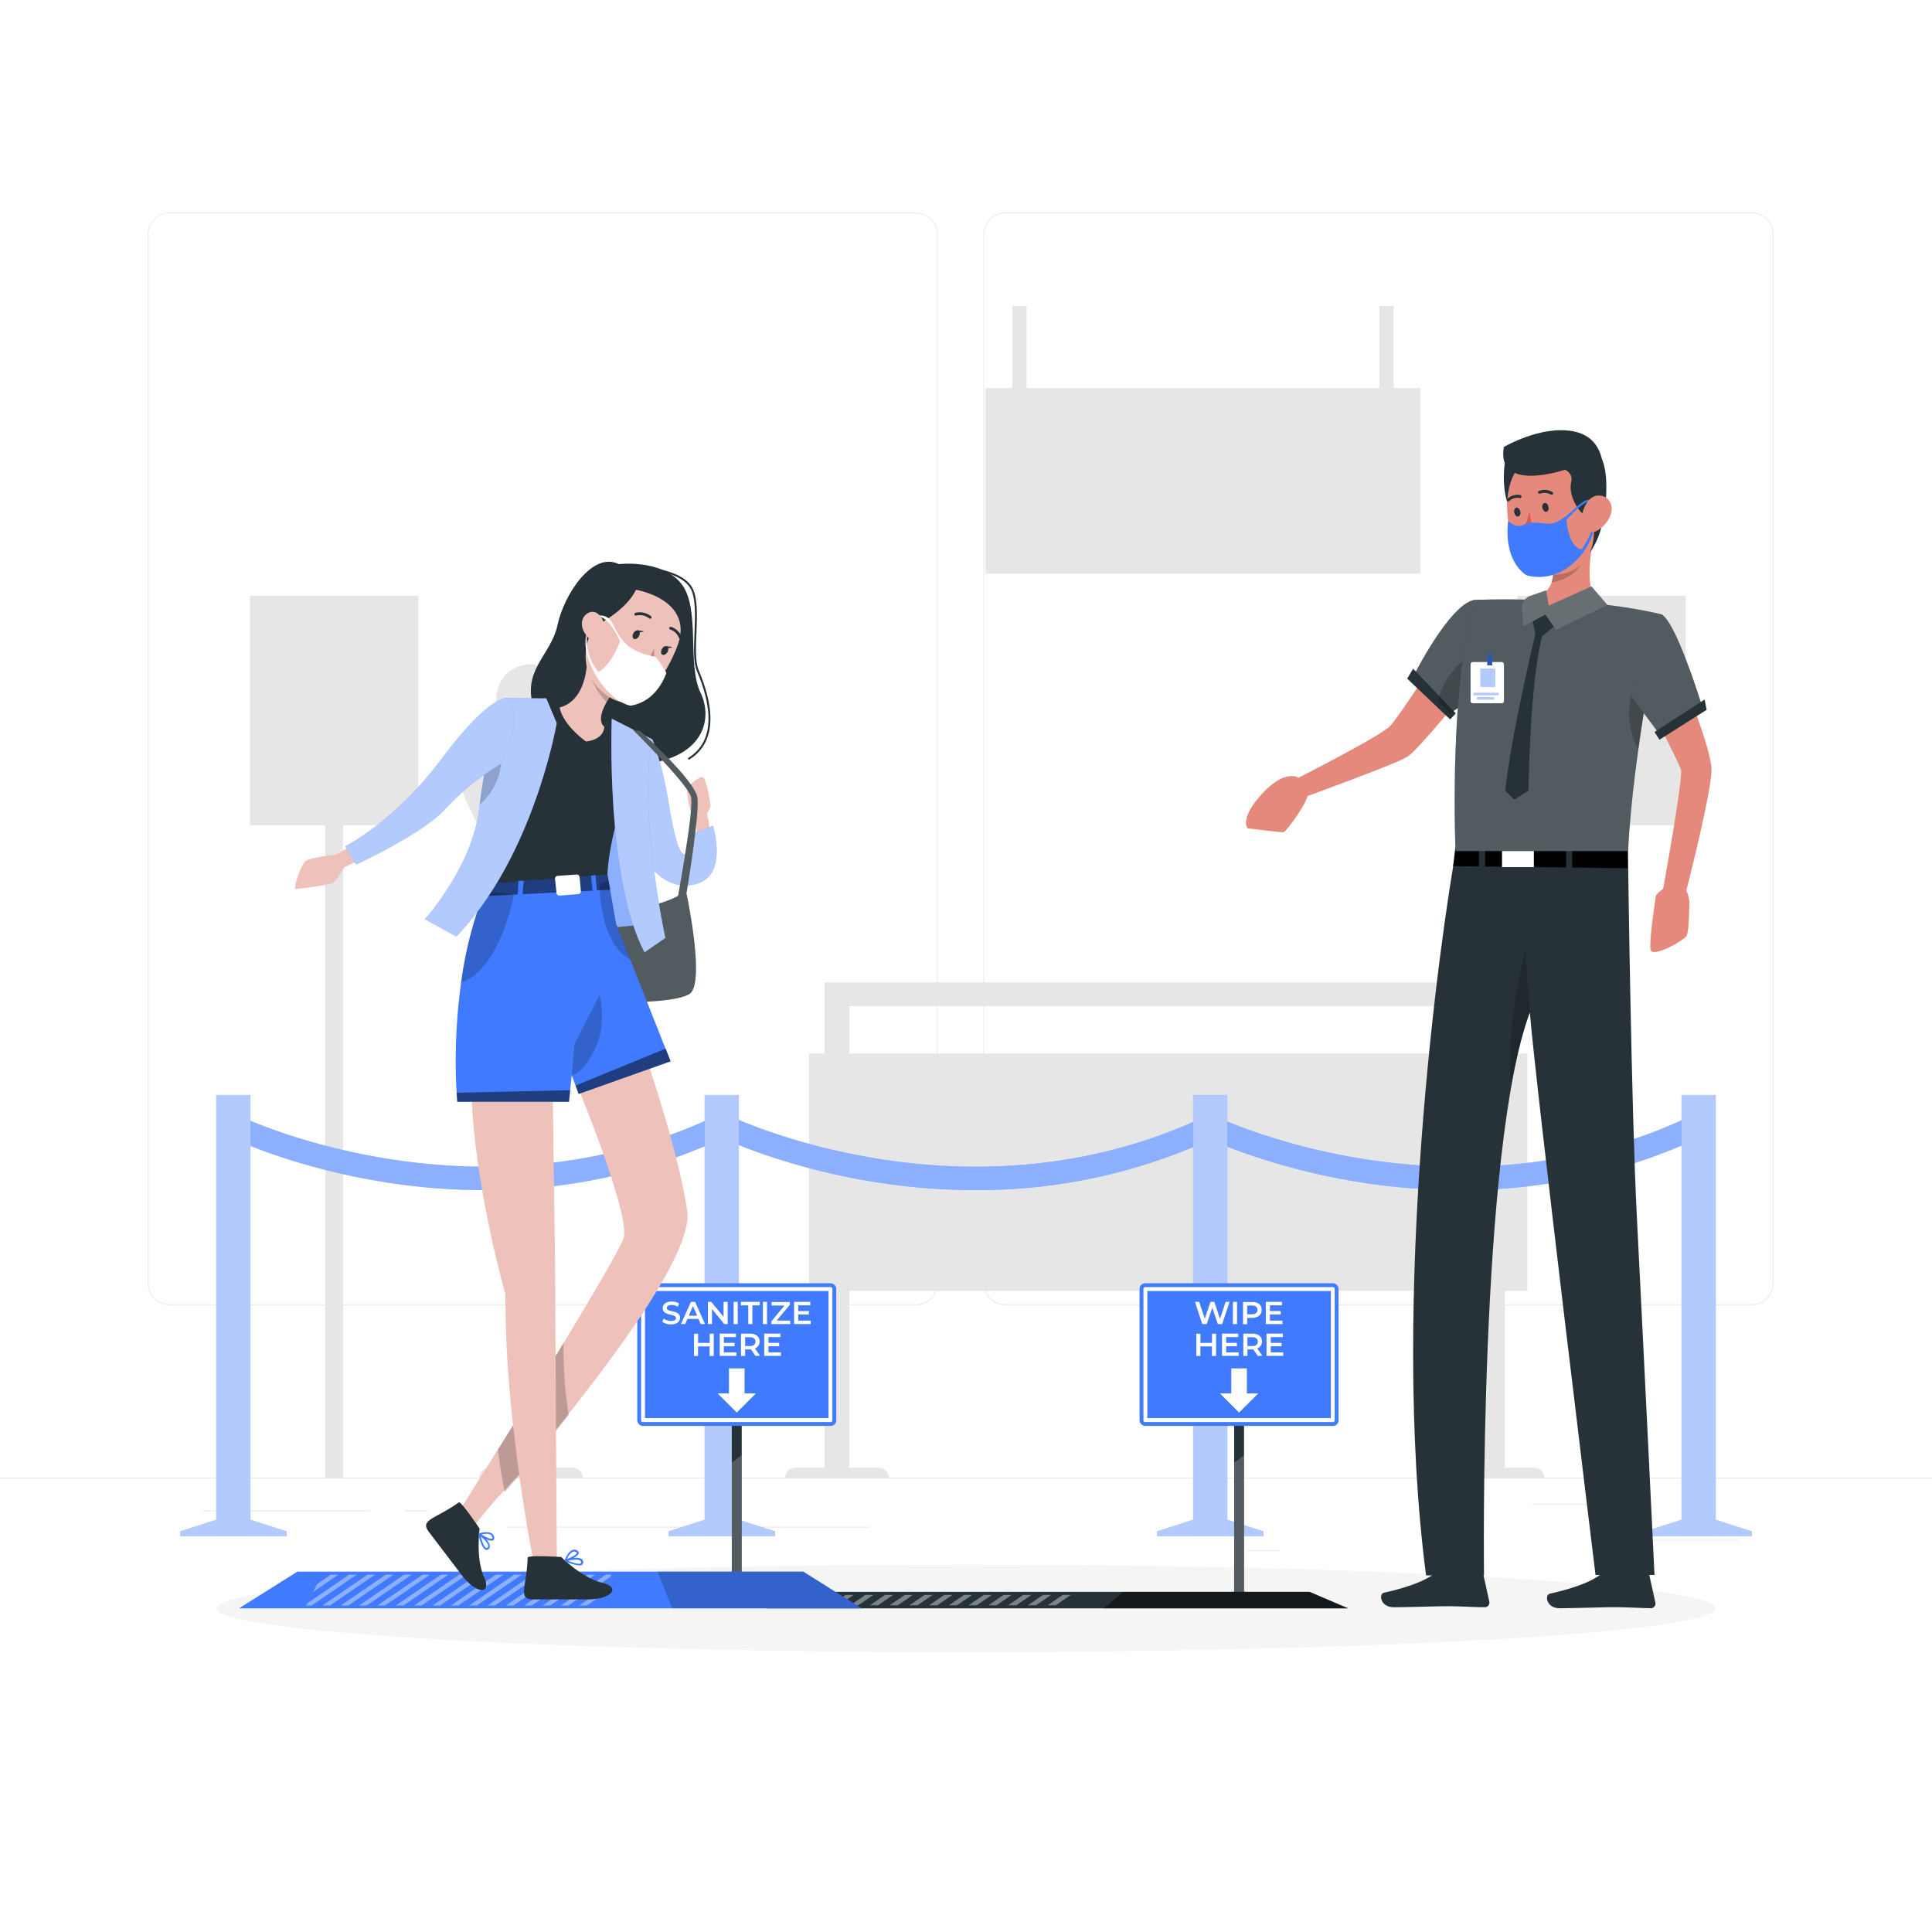 <svg class="animated" id="freepik_stories-sanitizing-mat" xmlns="http://www.w3.org/2000/svg" viewBox="0 0 500 500" version="1.1" xmlns:xlink="http://www.w3.org/1999/xlink" xmlns:svgjs="http://svgjs.com/svgjs"><style>svg#freepik_stories-sanitizing-mat:not(.animated) .animable {opacity: 0;}svg#freepik_stories-sanitizing-mat.animated #freepik--background-complete--inject-26 {animation: 1s 1 forwards cubic-bezier(.36,-0.01,.5,1.38) zoomIn,1.5s Infinite  linear floating;animation-delay: 0s,1s;}svg#freepik_stories-sanitizing-mat.animated #freepik--Shadow--inject-26 {animation: 1s 1 forwards cubic-bezier(.36,-0.01,.5,1.38) lightSpeedLeft;animation-delay: 0s;}svg#freepik_stories-sanitizing-mat.animated #freepik--Divider--inject-26 {animation: 1s 1 forwards cubic-bezier(.36,-0.01,.5,1.38) zoomIn;animation-delay: 0s;}svg#freepik_stories-sanitizing-mat.animated #freepik--character-2--inject-26 {animation: 1s 1 forwards cubic-bezier(.36,-0.01,.5,1.38) slideUp;animation-delay: 0s;}svg#freepik_stories-sanitizing-mat.animated #freepik--dry-mat--inject-26 {animation: 1s 1 forwards cubic-bezier(.36,-0.01,.5,1.38) zoomOut;animation-delay: 0s;}svg#freepik_stories-sanitizing-mat.animated #freepik--wet-mat--inject-26 {animation: 1s 1 forwards cubic-bezier(.36,-0.01,.5,1.38) slideRight;animation-delay: 0s;}svg#freepik_stories-sanitizing-mat.animated #freepik--character-1--inject-26 {animation: 1s 1 forwards cubic-bezier(.36,-0.01,.5,1.38) slideDown;animation-delay: 0s;}            @keyframes zoomIn {                0% {                    opacity: 0;                    transform: scale(0.5);                }                100% {                    opacity: 1;                    transform: scale(1);                }            }                    @keyframes floating {                0% {                    opacity: 1;                    transform: translateY(0px);                }                50% {                    transform: translateY(-10px);                }                100% {                    opacity: 1;                    transform: translateY(0px);                }            }                    @keyframes lightSpeedLeft {              from {                transform: translate3d(-50%, 0, 0) skewX(20deg);                opacity: 0;              }              60% {                transform: skewX(-10deg);                opacity: 1;              }              80% {                transform: skewX(2deg);              }              to {                opacity: 1;                transform: translate3d(0, 0, 0);              }            }                    @keyframes slideUp {                0% {                    opacity: 0;                    transform: translateY(30px);                }                100% {                    opacity: 1;                    transform: inherit;                }            }                    @keyframes zoomOut {                0% {                    opacity: 0;                    transform: scale(1.5);                }                100% {                    opacity: 1;                    transform: scale(1);                }            }                    @keyframes slideRight {                0% {                    opacity: 0;                    transform: translateX(30px);                }                100% {                    opacity: 1;                    transform: translateX(0);                }            }                    @keyframes slideDown {                0% {                    opacity: 0;                    transform: translateY(-30px);                }                100% {                    opacity: 1;                    transform: translateY(0);                }            }        </style><g id="freepik--background-complete--inject-26" class="animable" style="transform-origin: 250px 228.23px;"><rect y="382.4" width="500" height="0.25" style="fill: rgb(235, 235, 235); transform-origin: 250px 382.525px;" id="el0hpy2paredy" class="animable"></rect><rect x="416.78" y="398.49" width="33.12" height="0.25" style="fill: rgb(235, 235, 235); transform-origin: 433.34px 398.615px;" id="elkezsnacdf3" class="animable"></rect><rect x="322.53" y="401.21" width="8.69" height="0.25" style="fill: rgb(235, 235, 235); transform-origin: 326.875px 401.335px;" id="eljjny6ppeds" class="animable"></rect><rect x="396.59" y="389.21" width="19.19" height="0.25" style="fill: rgb(235, 235, 235); transform-origin: 406.185px 389.335px;" id="el1rb1yewrspz" class="animable"></rect><rect x="52.46" y="390.89" width="43.19" height="0.25" style="fill: rgb(235, 235, 235); transform-origin: 74.055px 391.015px;" id="el7y6jvaxnk0f" class="animable"></rect><rect x="104.56" y="390.89" width="6.33" height="0.25" style="fill: rgb(235, 235, 235); transform-origin: 107.725px 391.015px;" id="el111bs07stknk" class="animable"></rect><rect x="131.47" y="395.11" width="93.68" height="0.25" style="fill: rgb(235, 235, 235); transform-origin: 178.31px 395.235px;" id="elu332k530zzd" class="animable"></rect><path d="M237,337.8H43.91a5.71,5.71,0,0,1-5.7-5.71V60.66A5.71,5.71,0,0,1,43.91,55H237a5.71,5.71,0,0,1,5.71,5.71V332.09A5.71,5.71,0,0,1,237,337.8ZM43.91,55.2a5.46,5.46,0,0,0-5.45,5.46V332.09a5.46,5.46,0,0,0,5.45,5.46H237a5.47,5.47,0,0,0,5.46-5.46V60.66A5.47,5.47,0,0,0,237,55.2Z" style="fill: rgb(235, 235, 235); transform-origin: 140.46px 196.4px;" id="elrleq40yvjis" class="animable"></path><path d="M453.31,337.8H260.21a5.72,5.72,0,0,1-5.71-5.71V60.66A5.72,5.72,0,0,1,260.21,55h193.1A5.71,5.71,0,0,1,459,60.66V332.09A5.71,5.71,0,0,1,453.31,337.8ZM260.21,55.2a5.47,5.47,0,0,0-5.46,5.46V332.09a5.47,5.47,0,0,0,5.46,5.46h193.1a5.47,5.47,0,0,0,5.46-5.46V60.66a5.47,5.47,0,0,0-5.46-5.46Z" style="fill: rgb(235, 235, 235); transform-origin: 356.75px 196.4px;" id="el3dujptgpmqb" class="animable"></path><polygon points="108.25 154.19 64.68 154.19 64.68 213.56 84.15 213.56 84.15 382.52 88.78 382.52 88.78 213.56 108.25 213.56 108.25 154.19" style="fill: rgb(230, 230, 230); transform-origin: 86.465px 268.355px;" id="eljqdl8pf1d1m" class="animable"></polygon><path d="M150.11,215.51c3-5.78,5.86-11.78,5.24-13-1.28-2.57-2.56-3.81-9-4.56-4.18-.49-5-2.93-5-4.56a2.78,2.78,0,0,1,.92-2.14c5.86-5.34,6.19-17.58-3.73-19.16v-.17q-.49,0-1,0h-.31q-.47,0-1,0V172c-9.92,1.58-9.6,13.82-3.73,19.16a2.78,2.78,0,0,1,.92,2.14c-.06,1.63-.86,4.07-5,4.56-6.4.75-7.68,2-9,4.56-.63,1.27,2.2,7.27,5.24,13a26,26,0,0,1,.85,22.48,73.14,73.14,0,0,0-6.1,24.92,2.89,2.89,0,0,0,2.9,3H134.2V379.84h-7.52a2.68,2.68,0,0,0-2.68,2.68h26.85a2.68,2.68,0,0,0-2.68-2.68h-7.52V265.93h11.8a2.9,2.9,0,0,0,2.91-3A72.9,72.9,0,0,0,149.25,238,26.07,26.07,0,0,1,150.11,215.51Z" style="fill: rgb(230, 230, 230); transform-origin: 137.383px 277.22px;" id="elxnloq9ug2k" class="animable"></path><path d="M375.51,379.84a2.68,2.68,0,0,0-2.68,2.68h26.85a2.68,2.68,0,0,0-2.68-2.68h-7.52V334.06h5.8v-61.4h-5.8V254.24H213.4v18.42h-4v61.4h4v45.78h-7.53a2.68,2.68,0,0,0-2.67,2.68H230a2.67,2.67,0,0,0-2.67-2.68h-7.52V334.06H383v45.78ZM219.85,272.66V260.38H383v12.28Z" style="fill: rgb(230, 230, 230); transform-origin: 301.44px 318.38px;" id="el8doen20bmvp" class="animable"></path><polygon points="436.25 154.19 392.68 154.19 392.68 213.56 412.15 213.56 412.15 382.52 416.78 382.52 416.78 213.56 436.25 213.56 436.25 154.19" style="fill: rgb(230, 230, 230); transform-origin: 414.465px 268.355px;" id="elsrl3rj652ap" class="animable"></polygon><polygon points="360.69 100.44 360.69 79.21 357 79.21 357 100.44 265.69 100.44 265.69 79.21 262 79.21 262 100.44 255.06 100.44 255.06 148.47 367.63 148.47 367.63 100.44 360.69 100.44" style="fill: rgb(230, 230, 230); transform-origin: 311.345px 113.84px;" id="elukl0l9sy5js" class="animable"></polygon></g><g id="freepik--Shadow--inject-26" class="animable" style="transform-origin: 250px 416.24px;"><ellipse id="freepik--path--inject-26" cx="250" cy="416.24" rx="193.89" ry="11.32" style="fill: rgb(245, 245, 245); transform-origin: 250px 416.24px;" class="animable"></ellipse></g><g id="freepik--Divider--inject-26" class="animable" style="transform-origin: 250px 340.45px;"><path d="M125.28,308A164,164,0,0,1,99,305.85c-23.74-3.87-39.3-11.46-39.95-11.78l2.65-5.38c.61.3,61.67,29.66,123.78,0l2.59,5.41A144.86,144.86,0,0,1,125.28,308Z" style="fill: rgb(64, 123, 255); transform-origin: 123.56px 298.346px;" id="ela792p1oxeef" class="animable"></path><path d="M252.25,308A163.77,163.77,0,0,1,226,305.85c-23.75-3.87-39.31-11.46-40-11.78l2.65-5.38c.61.3,61.67,29.66,123.79,0l2.58,5.41A144.83,144.83,0,0,1,252.25,308Z" style="fill: rgb(64, 123, 255); transform-origin: 250.51px 298.346px;" id="elu3k4xbmtcif" class="animable"></path><path d="M377.66,308a163.87,163.87,0,0,1-26.25-2.13c-23.74-3.87-39.31-11.46-40-11.78l2.66-5.38c.61.3,61.67,29.66,123.78,0l2.59,5.41A144.9,144.9,0,0,1,377.66,308Z" style="fill: rgb(64, 123, 255); transform-origin: 375.925px 298.356px;" id="elep1z4k96en" class="animable"></path><g id="el2d3s4x1wxbe"><g style="opacity: 0.4; transform-origin: 123.56px 298.346px;" class="animable"><path d="M125.28,308A164,164,0,0,1,99,305.85c-23.74-3.87-39.3-11.46-39.95-11.78l2.65-5.38c.61.3,61.67,29.66,123.78,0l2.59,5.41A144.86,144.86,0,0,1,125.28,308Z" style="fill: rgb(255, 255, 255); transform-origin: 123.56px 298.346px;" id="elzjywo6dnr29" class="animable"></path></g></g><g id="elakikxwp9z3t"><g style="opacity: 0.4; transform-origin: 250.51px 298.346px;" class="animable"><path d="M252.25,308A163.77,163.77,0,0,1,226,305.85c-23.75-3.87-39.31-11.46-40-11.78l2.65-5.38c.61.3,61.67,29.66,123.79,0l2.58,5.41A144.83,144.83,0,0,1,252.25,308Z" style="fill: rgb(255, 255, 255); transform-origin: 250.51px 298.346px;" id="el70mxzpk5ie9" class="animable"></path></g></g><g id="elgd37p72w9fu"><g style="opacity: 0.4; transform-origin: 375.925px 298.356px;" class="animable"><path d="M377.66,308a163.87,163.87,0,0,1-26.25-2.13c-23.74-3.87-39.31-11.46-40-11.78l2.66-5.38c.61.3,61.67,29.66,123.78,0l2.59,5.41A144.9,144.9,0,0,1,377.66,308Z" style="fill: rgb(255, 255, 255); transform-origin: 375.925px 298.356px;" id="eldvfuocz9r0p" class="animable"></path></g></g><rect x="55.97" y="283.38" width="8.85" height="114.14" style="fill: rgb(64, 123, 255); transform-origin: 60.395px 340.45px;" id="eldkzcg8ojicd" class="animable"></rect><polygon points="74.15 396.33 64.82 393.33 55.97 393.33 46.64 396.33 46.64 397.52 74.15 397.52 74.15 396.33" style="fill: rgb(64, 123, 255); transform-origin: 60.395px 395.425px;" id="el6yhxeej43g7" class="animable"></polygon><rect x="182.37" y="283.38" width="8.85" height="114.14" style="fill: rgb(64, 123, 255); transform-origin: 186.795px 340.45px;" id="elzr9k645d69" class="animable"></rect><polygon points="200.56 396.33 191.22 393.33 182.38 393.33 173.04 396.33 173.04 397.52 200.56 397.52 200.56 396.33" style="fill: rgb(64, 123, 255); transform-origin: 186.8px 395.425px;" id="elyytwifg2tl" class="animable"></polygon><rect x="308.78" y="283.38" width="8.85" height="114.14" style="fill: rgb(64, 123, 255); transform-origin: 313.205px 340.45px;" id="el83d6jpuc7r" class="animable"></rect><polygon points="326.96 396.33 317.63 393.33 308.78 393.33 299.44 396.33 299.44 397.52 326.96 397.52 326.96 396.33" style="fill: rgb(64, 123, 255); transform-origin: 313.2px 395.425px;" id="el7h0yfmzo9a6" class="animable"></polygon><rect x="435.18" y="283.38" width="8.85" height="114.14" style="fill: rgb(64, 123, 255); transform-origin: 439.605px 340.45px;" id="el19heormxs6e" class="animable"></rect><polygon points="453.36 396.33 444.03 393.33 435.18 393.33 425.85 396.33 425.85 397.52 453.36 397.52 453.36 396.33" style="fill: rgb(64, 123, 255); transform-origin: 439.605px 395.425px;" id="el3mwq6jg2t0h" class="animable"></polygon><g id="elcgoib1qmz28"><g style="opacity: 0.6; transform-origin: 60.395px 340.45px;" class="animable"><rect x="55.97" y="283.38" width="8.85" height="114.14" style="fill: rgb(255, 255, 255); transform-origin: 60.395px 340.45px;" id="eleiek8rh5dt" class="animable"></rect><polygon points="74.15 396.33 64.82 393.33 55.97 393.33 46.64 396.33 46.64 397.52 74.15 397.52 74.15 396.33" style="fill: rgb(255, 255, 255); transform-origin: 60.395px 395.425px;" id="el5vqfbcaxcvk" class="animable"></polygon></g></g><g id="el056gmsy90nsh"><g style="opacity: 0.6; transform-origin: 186.8px 340.45px;" class="animable"><rect x="182.37" y="283.38" width="8.85" height="114.14" style="fill: rgb(255, 255, 255); transform-origin: 186.795px 340.45px;" id="eloqs7e08tkyb" class="animable"></rect><polygon points="200.56 396.33 191.22 393.33 182.38 393.33 173.04 396.33 173.04 397.52 200.56 397.52 200.56 396.33" style="fill: rgb(255, 255, 255); transform-origin: 186.8px 395.425px;" id="elgavmtvqmft9" class="animable"></polygon></g></g><g id="elubm392b6as"><g style="opacity: 0.6; transform-origin: 313.2px 340.45px;" class="animable"><rect x="308.78" y="283.38" width="8.85" height="114.14" style="fill: rgb(255, 255, 255); transform-origin: 313.205px 340.45px;" id="elkxlmspyup9" class="animable"></rect><polygon points="326.96 396.33 317.63 393.33 308.78 393.33 299.44 396.33 299.44 397.52 326.96 397.52 326.96 396.33" style="fill: rgb(255, 255, 255); transform-origin: 313.2px 395.425px;" id="elvuzpbeqbu4m" class="animable"></polygon></g></g><g id="el516npk6qgdi"><g style="opacity: 0.6; transform-origin: 439.605px 340.45px;" class="animable"><rect x="435.18" y="283.38" width="8.85" height="114.14" style="fill: rgb(255, 255, 255); transform-origin: 439.605px 340.45px;" id="elma5x7yf7sh" class="animable"></rect><polygon points="453.36 396.33 444.03 393.33 435.18 393.33 425.85 396.33 425.85 397.52 453.36 397.52 453.36 396.33" style="fill: rgb(255, 255, 255); transform-origin: 439.605px 395.425px;" id="eltdmina0x18" class="animable"></polygon></g></g></g><g id="freepik--character-2--inject-26" class="animable" style="transform-origin: 382.698px 263.771px;"><g id="freepik--group--inject-26" class="animable" style="transform-origin: 382.698px 263.771px;"><path d="M433.93,171.84s9,21.46,9,27.38-6.52,31.3-6.52,31.3a7.09,7.09,0,0,1,.79,2.9c0,1.45-.09,8.05-.79,8.88-1.24,1.48-8.74,5.58-9.22,3.51s1.18-12.54,1.29-13.66c.08-.88,1.93-2.09,1.93-2.09s5.22-28.71,4.62-30.84-9.84-19.73-9.84-19.73Z" style="fill: rgb(228, 137, 123); transform-origin: 434.06px 209.111px;" id="elyshucqezxf9" class="animable"></path><path d="M371.4,170.94s-9.2,14.31-11.6,16.91-23.74,13.42-23.74,13.42-3.43-2.39-9.44,4.16-3.73,8.94-3.73,8.94,8.51,1.09,9.27,1,5.95-7.46,6.22-9.36c0,0,22.71-8.23,25.79-10.13S379.94,178,379.94,178Z" style="fill: rgb(228, 137, 123); transform-origin: 351.203px 193.158px;" id="ellpyuz1z0e8n" class="animable"></path><path d="M381.57,155.25c-6.46,1.1-15.85,19.89-15.85,19.89l9.57,9.5,8.25-5.78Z" style="fill: rgb(38, 50, 56); transform-origin: 374.63px 169.945px;" id="eld6ycox4l8za" class="animable"></path><g id="elk5sorwbmhta"><path d="M383.54,178.86l-1.43,1-6.82,4.77-3.11-3.09-6.46-6.41s9.39-18.79,15.85-19.89Z" style="fill: rgb(255, 255, 255); opacity: 0.2; isolation: isolate; transform-origin: 374.63px 169.935px;" class="animable"></path></g><polygon points="364.18 175.63 365.72 173.06 376.76 184.64 375.29 186.18 364.18 175.63" style="fill: rgb(38, 50, 56); transform-origin: 370.47px 179.62px;" id="elou6s4xvbbw" class="animable"></polygon><g id="el46re7503gx3"><path d="M382.11,179.87l-6.82,4.77-3.11-3.09c1.44-7.65,8.2-11.92,8.2-11.92Z" style="opacity: 0.2; isolation: isolate; transform-origin: 377.145px 177.135px;" class="animable"></path></g><path d="M415.92,406.74h10.14a.74.74,0,0,1,.71.57l1.64,7.43a1.23,1.23,0,0,1-1,1.46,1.24,1.24,0,0,1-.27,0c-3.28-.05-5.66-.26-9.78-.26-2.54,0-10.19.27-13.69.27s-4-3.46-2.53-3.78c6.43-1.4,11.27-3.34,13.33-5.19A2,2,0,0,1,415.92,406.74Z" style="fill: rgb(38, 50, 56); transform-origin: 414.4px 411.473px;" id="elv6uple5iim" class="animable"></path><path d="M372.94,406.48h10.13a.74.74,0,0,1,.72.57l1.64,7.43a1.23,1.23,0,0,1-.95,1.46.82.82,0,0,1-.27,0c-3.28,0-5.67-.25-9.78-.25-2.54,0-10.19.26-13.7.26s-4-3.46-2.52-3.77c6.43-1.4,11.27-3.35,13.33-5.19A2,2,0,0,1,372.94,406.48Z" style="fill: rgb(38, 50, 56); transform-origin: 371.441px 411.215px;" id="elv3yaw118iy" class="animable"></path><path d="M421.3,218.86H377c-4.22,23-17.39,116.35-7.94,188.85h15S382.68,297.61,395.92,262c1.52,19,17,145.6,17,145.6h15.26s-2.28-47.61-4.56-92.58C422.18,286.74,421.36,224.68,421.3,218.86Z" style="fill: rgb(38, 50, 56); transform-origin: 396.95px 313.285px;" id="el0lay57cegarm" class="animable"></path><g id="elxn4hksndqm"><path d="M395.92,262A118,118,0,0,0,391,281.19c-1.24-16.94,3.71-34.91,3.71-34.91Z" style="opacity: 0.2; isolation: isolate; transform-origin: 393.36px 263.735px;" class="animable"></path></g><polygon points="376.64 219.4 421.22 219.4 421.22 224.7 376.07 224.15 376.64 219.4" id="elyjjsct4bm6" class="animable" style="transform-origin: 398.645px 222.05px;"></polygon><rect x="405.3" y="217.01" width="1.59" height="9.42" style="fill: rgb(38, 50, 56); transform-origin: 406.095px 221.72px;" id="elvx8f3hyxjmk" class="animable"></rect><rect x="382.75" y="217.01" width="1.59" height="9.42" style="fill: rgb(38, 50, 56); transform-origin: 383.545px 221.72px;" id="el5pbpdhx98vf" class="animable"></rect><rect x="388.72" y="218.47" width="8.24" height="5.94" style="fill: rgb(255, 255, 255); transform-origin: 392.84px 221.44px;" id="el53k7pcwsv6m" class="animable"></rect><path d="M421.35,220.25C422.53,194.89,430,159,430,159c-20.7-5-48.48-3.74-48.48-3.74-5.42,19.37-5.32,50.62-4.85,65Z" style="fill: rgb(38, 50, 56); transform-origin: 403.233px 187.689px;" id="elulqh7df4bvp" class="animable"></path><g id="elzwrr2yd79z"><path d="M421.35,220.25c.38-8.18,1.42-17.45,2.64-26.26.7-5,1.46-9.89,2.19-14.32C428.17,167.75,430,159,430,159c-20.69-5-48.47-3.74-48.47-3.74-5.42,19.37-5.32,50.62-4.85,65Z" style="fill: rgb(255, 255, 255); opacity: 0.2; isolation: isolate; transform-origin: 403.238px 187.689px;" class="animable"></path></g><g id="elm876ma2eq3"><path d="M426.18,179.67c-.73,4.43-1.49,9.3-2.19,14.32a20.28,20.28,0,0,1-.86-17.19Z" style="opacity: 0.2; isolation: isolate; transform-origin: 423.9px 185.395px;" class="animable"></path></g><path d="M396.23,158.62l1.11,5.49s-6.39,26.67-7.77,40.5l2.33,2.33,3.67-2.33s.33-28.17,3.56-40l5.8-4.75-4.56-1.47Z" style="fill: rgb(38, 50, 56); transform-origin: 397.25px 182.665px;" id="el72mzodvmncl" class="animable"></path><path d="M413.58,156.19c-3.83,3.48-13.21,2.2-13.21,2.2s-5.86-1.61-4.63-3.44c3.45-.57,5.12-2.18,5.81-4.24a10,10,0,0,0,.35-3.94,20.71,20.71,0,0,0-.29-2.2l11.6-8.59C411.69,141.65,409.83,152.08,413.58,156.19Z" style="fill: rgb(228, 137, 123); transform-origin: 404.575px 147.3px;" id="el80agx33fhi7" class="animable"></path><g id="elbavjm364l4o"><path d="M410.53,141.44c-.46,7-6.18,8.88-9,9.27a10,10,0,0,0,.35-3.94Z" style="opacity: 0.2; isolation: isolate; transform-origin: 406.03px 146.075px;" class="animable"></path></g><path d="M411.87,151.78l-11.09,5-.65-4-4.07,1.43a3.36,3.36,0,0,0-2.23,3.51l.46,4.4,5.63-3.08,2.8,4L416,156.58Z" style="fill: rgb(38, 50, 56); transform-origin: 404.906px 157.41px;" id="el260lx540bua" class="animable"></path><g id="el76evex0pied"><path d="M411.87,151.78l-11.09,5-.65-4-4.07,1.43a3.36,3.36,0,0,0-2.23,3.51l.46,4.4,5.63-3.08,2.8,4L416,156.58Z" style="fill: rgb(255, 255, 255); opacity: 0.3; isolation: isolate; transform-origin: 404.906px 157.41px;" class="animable"></path></g><path d="M389.43,119.87s-1.73,11.17,4.18,15.49,6-16.49,6-16.49Z" style="fill: rgb(38, 50, 56); transform-origin: 394.402px 127.41px;" id="ely2umvtp9n9" class="animable"></path><path d="M410.8,144.29a10.11,10.11,0,0,1-11.65,3.89,11.23,11.23,0,0,1-6.43-5.27,11.89,11.89,0,0,1-.54-1.07c-2.89-6.84-3.79-18.78,3.45-23.24a11,11,0,0,1,16.76,8.33C413.26,134.92,414.14,139.58,410.8,144.29Z" style="fill: rgb(228, 137, 123); transform-origin: 401.615px 132.835px;" id="elr9hdglz4u4" class="animable"></path><path d="M400.74,131.17c.16.63-.14,1.22-.57,1.29s-.85-.4-1-1,.15-1.23.57-1.3S400.63,130.51,400.74,131.17Z" style="fill: rgb(38, 50, 56); transform-origin: 399.957px 131.31px;" id="elcjacxyqyxsk" class="animable"></path><path d="M393.45,132.39c.15.63-.15,1.22-.57,1.29s-.85-.4-1-1,.15-1.23.57-1.29S393.35,131.78,393.45,132.39Z" style="fill: rgb(38, 50, 56); transform-origin: 392.665px 132.536px;" id="elakts8c4ahb" class="animable"></path><path d="M395.82,132.32a23.45,23.45,0,0,1-2.15,6,3.79,3.79,0,0,0,3.19.06Z" style="fill: rgb(222, 87, 83); transform-origin: 395.265px 135.511px;" id="el4dudxoe4h9k" class="animable"></path><path d="M390.23,129.73a.4.4,0,0,0,.39-.08,3.09,3.09,0,0,1,2.66-.77.39.39,0,0,0,.48-.27.4.4,0,0,0-.27-.47h0a3.81,3.81,0,0,0-3.37.94.37.37,0,0,0-.05.53h0A.91.91,0,0,0,390.23,129.73Z" style="fill: rgb(38, 50, 56); transform-origin: 391.875px 128.905px;" id="elqbiqlrit9k" class="animable"></path><path d="M401.7,128a.45.45,0,0,0,.19-.11.38.38,0,0,0-.12-.53h0a3.82,3.82,0,0,0-3.49-.3.38.38,0,0,0-.18.51h0a.4.4,0,0,0,.52.18h0a3.07,3.07,0,0,1,2.76.28A.47.47,0,0,0,401.7,128Z" style="fill: rgb(38, 50, 56); transform-origin: 400.006px 127.409px;" id="elihradz7cbf" class="animable"></path><path d="M397.7,140.37a21.12,21.12,0,0,1,1.49,2.66l.51-.14c2.34-.69,3.2-1.78,3.44-2.78a3.21,3.21,0,0,0,0-1.49,3.08,3.08,0,0,0-.31-.79,11.44,11.44,0,0,1-4.31,2.29C398,140.29,397.7,140.37,397.7,140.37Z" style="fill: rgb(38, 50, 56); transform-origin: 400.464px 140.43px;" id="elekmzjx333yo" class="animable"></path><path d="M398.49,140.12l.46.78c2.2-.65,3.66-1.41,4.16-2.28a3.08,3.08,0,0,0-.31-.79A11.44,11.44,0,0,1,398.49,140.12Z" style="fill: rgb(255, 255, 255); transform-origin: 400.8px 139.365px;" id="el364jeskc488" class="animable"></path><path d="M399.7,142.89c2.34-.69,3.2-1.78,3.44-2.78a7.55,7.55,0,0,0-2.44,1.28A2.93,2.93,0,0,0,399.7,142.89Z" style="fill: rgb(222, 87, 83); transform-origin: 401.42px 141.5px;" id="el3sgrcyd4n87" class="animable"></path><path d="M404.91,121.59s-17.77,6.07-15.72-5.91c0,0,9.59-5.65,17.95-4.07s7.71,10.24,7.71,10.24Z" style="fill: rgb(38, 50, 56); transform-origin: 401.944px 117.229px;" id="elkoxs0sfrj7m" class="animable"></path><path d="M404.93,118l0,3.56a2.64,2.64,0,0,1,1.71,3.15c-.78,3.09,1.44,7.48,3.93,9,0,0-.08-1.28,1-1.11s1.61,6.88-.12,10.31c0,0,2.84-3.25,3.81-10.47.9-6.68.46-12.1-1.17-14.44Z" style="fill: rgb(38, 50, 56); transform-origin: 410.325px 130.455px;" id="elbq9x0tq5w4q" class="animable"></path><path d="M390.3,134.79s1.91,2.09,4.09,1,5.6-.07,7-.27c4.85-.68,9-9.11,11.36-5.1,0,0-.39-3.5-7.36,4.15,0,0,.42,6.86,3.88,7.63a20.45,20.45,0,0,0,3.88-10.87,18.3,18.3,0,0,1-3.88,12.21c-6.54,8.06-14.19,5.33-14.19,5.33S389.09,145.73,390.3,134.79Z" style="fill: rgb(64, 123, 255); transform-origin: 401.656px 139.329px;" id="elpp7uiczo6f" class="animable"></path><path d="M416.94,132.85a7.62,7.62,0,0,1-3.68,4.53c-2.36,1.27-4.12-.71-3.95-3.25.17-2.25,1.58-5.69,4.19-5.88S417.62,130.46,416.94,132.85Z" style="fill: rgb(228, 137, 123); transform-origin: 413.201px 133.007px;" id="el3nht08gdq37" class="animable"></path><path d="M430,159c3.85,2,10.57,24,10.57,24L429.47,190l-7.22-9.66s.51-9.68,2.88-14.52A21.59,21.59,0,0,1,430,159Z" style="fill: rgb(38, 50, 56); transform-origin: 431.41px 174.5px;" id="eldfc0afyazq7" class="animable"></path><g id="el45bo55olc1f"><path d="M430,159c3.85,2,10.57,24,10.57,24L429.47,190l-7.22-9.66s.51-9.68,2.88-14.52A21.59,21.59,0,0,1,430,159Z" style="fill: rgb(255, 255, 255); opacity: 0.2; isolation: isolate; transform-origin: 431.41px 174.5px;" class="animable"></path></g><polygon points="428.18 189.44 441.15 181.04 441.68 183.7 429.47 191.43 428.18 189.44" style="fill: rgb(38, 50, 56); transform-origin: 434.93px 186.235px;" id="elfp378ptkw09" class="animable"></polygon><g id="elfpr7ejimiaf"><rect x="380.58" y="171.34" width="8.64" height="10.66" rx="0.53" style="fill: rgb(255, 255, 255); transform-origin: 384.9px 176.67px; transform: rotate(-173.82deg);" class="animable"></rect></g><g id="el0zlvgcviekcc"><rect x="383.1" y="173.03" width="3.88" height="4.76" style="fill: rgb(64, 123, 255); opacity: 0.4; transform-origin: 385.04px 175.41px; transform: rotate(-173.82deg);" class="animable"></rect></g><g id="el6gs74bhrlm6"><rect x="381.32" y="179.28" width="6.52" height="0.67" style="fill: rgb(64, 123, 255); opacity: 0.4; transform-origin: 384.58px 179.615px; transform: rotate(-173.82deg);" class="animable"></rect></g><g id="elknhm4fsx9u"><rect x="382.23" y="180.41" width="4.46" height="0.67" style="fill: rgb(64, 123, 255); opacity: 0.4; transform-origin: 384.46px 180.745px; transform: rotate(-173.82deg);" class="animable"></rect></g><g id="el1j3w3f80ip7"><rect x="384.91" y="169.31" width="1.26" height="2.89" style="fill: rgb(64, 123, 255); transform-origin: 385.54px 170.755px; transform: rotate(-173.82deg);" class="animable"></rect></g><g id="elpefs3fkxyzf"><rect x="384.91" y="169.31" width="1.26" height="2.89" style="opacity: 0.3; isolation: isolate; transform-origin: 385.54px 170.755px; transform: rotate(-173.82deg);" class="animable"></rect></g></g></g><g id="freepik--dry-mat--inject-26" class="animable" style="transform-origin: 273.63px 374.175px;"><polygon points="322.4 411.95 321.96 411.95 321.96 365.57 319.39 365.57 319.39 411.95 318.95 411.95 313.95 414.42 327.4 414.42 322.4 411.95" style="fill: rgb(38, 50, 56); transform-origin: 320.675px 389.995px;" id="elgpd5sfljdh" class="animable"></polygon><g id="elsc3vxhe8k87"><polygon points="322.4 411.95 321.96 411.95 321.96 376.57 319.39 378.57 319.39 411.95 318.95 411.95 313.95 414.42 327.4 414.42 322.4 411.95" style="fill: rgb(255, 255, 255); opacity: 0.2; isolation: isolate; transform-origin: 320.675px 395.495px;" class="animable"></polygon></g><rect x="294.92" y="332.11" width="51.5" height="36.92" rx="1.42" style="fill: rgb(64, 123, 255); transform-origin: 320.67px 350.57px;" id="elm1ynzhvdoug" class="animable"></rect><path d="M344.42,334.11V367h-47.5V334.11h47.5m.58-1H296.35a.42.42,0,0,0-.43.42v34.08a.42.42,0,0,0,.43.42H345a.42.42,0,0,0,.42-.42V333.53a.42.42,0,0,0-.42-.42Z" style="fill: rgb(255, 255, 255); transform-origin: 320.67px 350.57px;" id="elfc31fw81a18" class="animable"></path><path d="M318.21,336.92l-1.91,5.75h-1.13l-1.43-4.26-1.44,4.26h-1.15l-1.9-5.75h1.11l1.43,4.37,1.48-4.37h1l1.46,4.4,1.47-4.4Z" style="fill: rgb(255, 255, 255); transform-origin: 313.73px 339.795px;" id="elz3gk1i1lsxl" class="animable"></path><path d="M319.08,336.92h1.07v5.75h-1.07Z" style="fill: rgb(255, 255, 255); transform-origin: 319.615px 339.795px;" id="eluu4orrjf448" class="animable"></path><path d="M326.52,339c0,1.27-.94,2.05-2.45,2.05h-1.3v1.66H321.7v-5.75h2.37C325.58,336.92,326.52,337.69,326.52,339Zm-1.08,0c0-.72-.48-1.14-1.42-1.14h-1.25v2.29H324C325,340.11,325.44,339.69,325.44,339Z" style="fill: rgb(255, 255, 255); transform-origin: 324.11px 339.834px;" id="el7hy6esr67n" class="animable"></path><path d="M331.9,341.78v.89h-4.31v-5.75h4.2v.89h-3.13v1.5h2.78v.88h-2.78v1.59Z" style="fill: rgb(255, 255, 255); transform-origin: 329.745px 339.795px;" id="elyrszthvbtsf" class="animable"></path><path d="M314.72,345.16v5.76h-1.07v-2.47h-3v2.47H309.6v-5.76h1.07v2.38h3v-2.38Z" style="fill: rgb(255, 255, 255); transform-origin: 312.16px 348.04px;" id="elveng4lwm5ao" class="animable"></path><path d="M320.58,350v.9h-4.32v-5.76h4.2v.9h-3.13v1.49h2.78v.88h-2.78V350Z" style="fill: rgb(255, 255, 255); transform-origin: 318.42px 348.02px;" id="el42yy9ttp2yh" class="animable"></path><path d="M325.54,350.92l-1.18-1.69h-1.52v1.68h-1.07v-5.76h2.37c1.51,0,2.45.77,2.45,2a1.84,1.84,0,0,1-1.23,1.82l1.33,1.89Zm-1.45-4.85h-1.25v2.29h1.25c.94,0,1.42-.43,1.42-1.15S325,346.07,324.09,346.07Z" style="fill: rgb(255, 255, 255); transform-origin: 324.23px 348.035px;" id="elx8i3zy1mish" class="animable"></path><path d="M332.1,350v.9h-4.32v-5.76H332v.9h-3.13v1.49h2.78v.88h-2.78V350Z" style="fill: rgb(255, 255, 255); transform-origin: 329.94px 348.02px;" id="eltj8bkza8j6" class="animable"></path><polygon points="322.69 360.61 322.69 354.13 318.65 354.13 318.65 360.61 315.71 360.61 320.67 365.57 325.64 360.61 322.69 360.61" style="fill: rgb(255, 255, 255); transform-origin: 320.675px 359.85px;" id="elmylqsk3ih4m" class="animable"></polygon><polygon points="348.89 416.24 198.37 416.24 208.37 411.97 338.89 411.97 348.89 416.24" style="fill: rgb(38, 50, 56); transform-origin: 273.63px 414.105px;" id="elbfc739fuo85" class="animable"></polygon><g id="el48nobtr31ci"><polygon points="338.89 411.97 290.63 411.97 285.63 416.24 348.89 416.24 338.89 411.97" style="opacity: 0.5; isolation: isolate; transform-origin: 317.26px 414.105px;" class="animable"></polygon></g><g id="elxlg5t8ddqdg"><g style="opacity: 0.4; transform-origin: 246.025px 414.105px;" class="animable"><polygon points="218.84 412.76 214.91 415.45 217.01 415.45 220.93 412.76 218.84 412.76" style="fill: rgb(255, 255, 255); transform-origin: 217.92px 414.105px;" id="eld1wpta9nob4" class="animable"></polygon><polygon points="223.95 412.76 220.02 415.45 222.12 415.45 226.04 412.76 223.95 412.76" style="fill: rgb(255, 255, 255); transform-origin: 223.03px 414.105px;" id="el93u575vapbw" class="animable"></polygon><polygon points="229.06 412.76 225.13 415.45 227.23 415.45 231.15 412.76 229.06 412.76" style="fill: rgb(255, 255, 255); transform-origin: 228.14px 414.105px;" id="elztl8ennqbb" class="animable"></polygon><polygon points="234.17 412.76 230.24 415.45 232.34 415.45 236.26 412.76 234.17 412.76" style="fill: rgb(255, 255, 255); transform-origin: 233.25px 414.105px;" id="el00fgz65h1jjxk" class="animable"></polygon><polygon points="239.28 412.76 235.35 415.45 237.45 415.45 241.37 412.76 239.28 412.76" style="fill: rgb(255, 255, 255); transform-origin: 238.36px 414.105px;" id="elxyibl6kkwnb" class="animable"></polygon><polygon points="244.39 412.76 240.46 415.45 242.56 415.45 246.48 412.76 244.39 412.76" style="fill: rgb(255, 255, 255); transform-origin: 243.47px 414.105px;" id="eloy4e269l6sl" class="animable"></polygon><polygon points="249.5 412.76 245.57 415.45 247.67 415.45 251.59 412.76 249.5 412.76" style="fill: rgb(255, 255, 255); transform-origin: 248.58px 414.105px;" id="eld340uytkzcc" class="animable"></polygon><polygon points="254.61 412.76 250.68 415.45 252.78 415.45 256.7 412.76 254.61 412.76" style="fill: rgb(255, 255, 255); transform-origin: 253.69px 414.105px;" id="elodpwu6zw7t" class="animable"></polygon><polygon points="259.72 412.76 255.79 415.45 257.89 415.45 261.81 412.76 259.72 412.76" style="fill: rgb(255, 255, 255); transform-origin: 258.8px 414.105px;" id="elcto8z3yrq0d" class="animable"></polygon><polygon points="264.83 412.76 260.9 415.45 263 415.45 266.92 412.76 264.83 412.76" style="fill: rgb(255, 255, 255); transform-origin: 263.91px 414.105px;" id="ely8zxpo7ebvo" class="animable"></polygon><polygon points="269.94 412.76 266.01 415.45 268.11 415.45 272.03 412.76 269.94 412.76" style="fill: rgb(255, 255, 255); transform-origin: 269.02px 414.105px;" id="elcec007v7kwq" class="animable"></polygon><polygon points="275.05 412.76 271.12 415.45 273.21 415.45 277.14 412.76 275.05 412.76" style="fill: rgb(255, 255, 255); transform-origin: 274.13px 414.105px;" id="elam3pi8fhbr5" class="animable"></polygon></g></g></g><g id="freepik--wet-mat--inject-26" class="animable" style="transform-origin: 142.425px 374.175px;"><polygon points="192.4 411.95 191.96 411.95 191.96 365.57 189.39 365.57 189.39 411.95 188.95 411.95 183.95 414.42 197.4 414.42 192.4 411.95" style="fill: rgb(38, 50, 56); transform-origin: 190.675px 389.995px;" id="elbrp66mabx0i" class="animable"></polygon><g id="ellvo099wylga"><polygon points="192.4 411.95 191.96 411.95 191.96 376.57 189.39 378.57 189.39 411.95 188.95 411.95 183.95 414.42 197.4 414.42 192.4 411.95" style="fill: rgb(255, 255, 255); opacity: 0.2; isolation: isolate; transform-origin: 190.675px 395.495px;" class="animable"></polygon></g><rect x="164.92" y="332.11" width="51.5" height="36.92" rx="1.42" style="fill: rgb(64, 123, 255); transform-origin: 190.67px 350.57px;" id="elpgd0lxpw02h" class="animable"></rect><path d="M214.42,334.11V367h-47.5V334.11h47.5m.58-1H166.35a.42.42,0,0,0-.43.42v34.08a.42.42,0,0,0,.43.42H215a.42.42,0,0,0,.42-.42V333.53a.42.42,0,0,0-.42-.42Z" style="fill: rgb(255, 255, 255); transform-origin: 190.67px 350.57px;" id="el1om7mm6vsni" class="animable"></path><path d="M171.39,342.06l.37-.83a3.19,3.19,0,0,0,1.9.64c.9,0,1.28-.32,1.28-.75,0-1.24-3.43-.43-3.43-2.57,0-.93.74-1.72,2.32-1.72a3.64,3.64,0,0,1,1.92.51l-.34.83a3.23,3.23,0,0,0-1.59-.45c-.88,0-1.25.35-1.25.78,0,1.23,3.42.43,3.42,2.54,0,.93-.75,1.71-2.33,1.71A3.65,3.65,0,0,1,171.39,342.06Z" style="fill: rgb(255, 255, 255); transform-origin: 173.69px 339.791px;" id="el59935nrccl5" class="animable"></path><path d="M180.78,341.34H177.9l-.57,1.33h-1.1l2.59-5.75h1.06l2.59,5.75h-1.11Zm-.35-.84L179.34,338l-1.08,2.51Z" style="fill: rgb(255, 255, 255); transform-origin: 179.35px 339.795px;" id="elgobvzl5qeph" class="animable"></path><path d="M188.32,336.92v5.75h-.88l-3.18-3.9v3.9H183.2v-5.75h.88l3.18,3.89v-3.89Z" style="fill: rgb(255, 255, 255); transform-origin: 185.76px 339.795px;" id="elq053d9agmwp" class="animable"></path><path d="M189.86,336.92h1.07v5.75h-1.07Z" style="fill: rgb(255, 255, 255); transform-origin: 190.395px 339.795px;" id="elyv0u5bze5b7" class="animable"></path><path d="M193.65,337.82h-1.91v-.9h4.89v.9h-1.91v4.85h-1.07Z" style="fill: rgb(255, 255, 255); transform-origin: 194.185px 339.795px;" id="el3cui45hdz9l" class="animable"></path><path d="M197.43,336.92h1.07v5.75h-1.07Z" style="fill: rgb(255, 255, 255); transform-origin: 197.965px 339.795px;" id="elae6c9yewnos" class="animable"></path><path d="M204.53,341.77v.9h-4.91V342l3.39-4.14h-3.33v-.9h4.74v.71L201,341.77Z" style="fill: rgb(255, 255, 255); transform-origin: 202.075px 339.815px;" id="el3v1dour6ye8" class="animable"></path><path d="M209.82,341.78v.89h-4.31v-5.75h4.2v.89h-3.13v1.5h2.78v.88h-2.78v1.59Z" style="fill: rgb(255, 255, 255); transform-origin: 207.665px 339.795px;" id="elvnrmrr9lmfi" class="animable"></path><path d="M184.72,345.16v5.76h-1.07v-2.47h-3v2.47H179.6v-5.76h1.07v2.38h3v-2.38Z" style="fill: rgb(255, 255, 255); transform-origin: 182.16px 348.04px;" id="elv4x0pgi6i2" class="animable"></path><path d="M190.58,350v.9h-4.32v-5.76h4.2v.9h-3.13v1.49h2.78v.88h-2.78V350Z" style="fill: rgb(255, 255, 255); transform-origin: 188.42px 348.02px;" id="elor1vl38nrg" class="animable"></path><path d="M195.54,350.92l-1.18-1.69h-1.52v1.68h-1.07v-5.76h2.37c1.51,0,2.45.77,2.45,2a1.84,1.84,0,0,1-1.23,1.82l1.33,1.89Zm-1.45-4.85h-1.25v2.29h1.25c.94,0,1.42-.43,1.42-1.15S195,346.07,194.09,346.07Z" style="fill: rgb(255, 255, 255); transform-origin: 194.23px 348.035px;" id="el4lj8tscnc1m" class="animable"></path><path d="M202.1,350v.9h-4.32v-5.76H202v.9h-3.13v1.49h2.78v.88h-2.78V350Z" style="fill: rgb(255, 255, 255); transform-origin: 199.94px 348.02px;" id="elfpouvv4bp6m" class="animable"></path><polygon points="192.69 360.61 192.69 354.13 188.65 354.13 188.65 360.61 185.71 360.61 190.67 365.57 195.64 360.61 192.69 360.61" style="fill: rgb(255, 255, 255); transform-origin: 190.675px 359.85px;" id="elsxneb7o1a1h" class="animable"></polygon><polygon points="207.9 406.74 170.15 406.74 114.7 406.74 76.95 406.74 61.85 416.24 107.15 416.24 177.7 416.24 223 416.24 207.9 406.74" style="fill: rgb(64, 123, 255); transform-origin: 142.425px 411.49px;" id="eliwy5l9zca1" class="animable"></polygon><g id="eltc8gg7nt8a"><polygon points="223 416.24 173.92 416.24 170.15 406.74 207.9 406.74 223 416.24" style="opacity: 0.2; transform-origin: 196.575px 411.49px;" class="animable"></polygon></g><g id="elbfdhiusajkj"><g style="opacity: 0.4; transform-origin: 118.73px 411.51px;" class="animable"><polygon points="87.55 407.52 81.02 412 82.07 409.95 85.61 407.52 87.55 407.52" style="fill: rgb(255, 255, 255); transform-origin: 84.285px 409.76px;" id="elnxkyu0j2bp" class="animable"></polygon><polygon points="92.3 407.52 80.65 415.5 79.21 415.5 79.49 414.96 90.36 407.52 92.3 407.52" style="fill: rgb(255, 255, 255); transform-origin: 85.755px 411.51px;" id="el1x846jg2t5j" class="animable"></polygon><polygon points="85.39 415.5 83.45 415.5 95.11 407.52 97.05 407.52 85.39 415.5" style="fill: rgb(255, 255, 255); transform-origin: 90.25px 411.51px;" id="elxrif0kyqh1" class="animable"></polygon><polygon points="90.14 415.5 88.2 415.5 99.85 407.52 101.8 407.52 90.14 415.5" style="fill: rgb(255, 255, 255); transform-origin: 95px 411.51px;" id="el8xj1qn06ir" class="animable"></polygon><polygon points="94.89 415.5 92.94 415.5 104.6 407.52 106.55 407.52 94.89 415.5" style="fill: rgb(255, 255, 255); transform-origin: 99.745px 411.51px;" id="el54sxx08usog" class="animable"></polygon><polygon points="99.64 415.5 97.69 415.5 109.35 407.52 111.29 407.52 99.64 415.5" style="fill: rgb(255, 255, 255); transform-origin: 104.49px 411.51px;" id="elevavyfijn7a" class="animable"></polygon><polygon points="104.39 415.5 102.44 415.5 114.1 407.52 116.04 407.52 104.39 415.5" style="fill: rgb(255, 255, 255); transform-origin: 109.24px 411.51px;" id="elm5u5l22ywl" class="animable"></polygon><polygon points="109.13 415.5 107.19 415.5 118.84 407.52 120.79 407.52 109.13 415.5" style="fill: rgb(255, 255, 255); transform-origin: 113.99px 411.51px;" id="elfza47irt1" class="animable"></polygon><polygon points="113.88 415.5 111.94 415.5 123.59 407.52 125.54 407.52 113.88 415.5" style="fill: rgb(255, 255, 255); transform-origin: 118.74px 411.51px;" id="elzrupazur5ao" class="animable"></polygon><polygon points="118.63 415.5 116.68 415.5 128.34 407.52 130.28 407.52 118.63 415.5" style="fill: rgb(255, 255, 255); transform-origin: 123.48px 411.51px;" id="eln1mbwwlukj" class="animable"></polygon><polygon points="123.38 415.5 121.43 415.5 133.09 407.52 135.03 407.52 123.38 415.5" style="fill: rgb(255, 255, 255); transform-origin: 128.23px 411.51px;" id="el91u7pmk5u8g" class="animable"></polygon><polygon points="128.12 415.5 126.18 415.5 137.83 407.52 139.78 407.52 128.12 415.5" style="fill: rgb(255, 255, 255); transform-origin: 132.98px 411.51px;" id="elqmfsg8n56zm" class="animable"></polygon><polygon points="132.87 415.5 130.93 415.5 142.58 407.52 144.53 407.52 132.87 415.5" style="fill: rgb(255, 255, 255); transform-origin: 137.73px 411.51px;" id="elaqqo1qywnjm" class="animable"></polygon><polygon points="137.62 415.5 135.67 415.5 147.33 407.52 149.27 407.52 137.62 415.5" style="fill: rgb(255, 255, 255); transform-origin: 142.47px 411.51px;" id="el6ih9pxdtt8q" class="animable"></polygon><polygon points="142.37 415.5 140.42 415.5 152.08 407.52 154.02 407.52 142.37 415.5" style="fill: rgb(255, 255, 255); transform-origin: 147.22px 411.51px;" id="elnmh4x3mw5dj" class="animable"></polygon><polygon points="158.25 407.52 157.98 408.06 147.12 415.5 145.17 415.5 156.82 407.52 158.25 407.52" style="fill: rgb(255, 255, 255); transform-origin: 151.71px 411.51px;" id="elavc1s1ez2k7" class="animable"></polygon><polygon points="156.45 411.02 155.39 413.08 151.86 415.5 149.92 415.5 156.45 411.02" style="fill: rgb(255, 255, 255); transform-origin: 153.185px 413.26px;" id="elba7dpghbbcu" class="animable"></polygon></g></g></g><g id="freepik--character-1--inject-26" class="animable" style="transform-origin: 130.925px 279.646px;"><path d="M150.21,230.15a47.93,47.93,0,0,0,12.31,4.06c7.2,1.35,13.47-2.66,13.47-2.66l1.69-.22s4.91,23.1.79,25.88-26.2,2.89-29.77-.16S150.21,230.15,150.21,230.15Z" style="fill: rgb(38, 50, 56); transform-origin: 163.772px 244.733px;" id="elefbvez0e6pu" class="animable"></path><g id="el9no8ajaq0ph"><path d="M150.21,230.15a47.93,47.93,0,0,0,12.31,4.06c7.2,1.35,13.47-2.66,13.47-2.66l1.69-.22s4.91,23.1.79,25.88-26.2,2.89-29.77-.16S150.21,230.15,150.21,230.15Z" style="fill: rgb(255, 255, 255); opacity: 0.2; isolation: isolate; transform-origin: 163.772px 244.733px;" class="animable"></path></g><path d="M160.15,146s11-1.34,16.12,5,1.44,20.72,5,28.18.13,16.8-14,18.45-25.29-3.24-28.93-13.73,4.21-14.05,5.93-22.1S153.39,142.6,160.15,146Z" style="fill: rgb(38, 50, 56); transform-origin: 159.981px 171.658px;" id="elqru4e0zsm5" class="animable"></path><path d="M178.8,210.06a20.11,20.11,0,0,1-.94-6.28s3.26-3.27,4.14-2.58,1.71,6.08,1.88,7-.89,2.09-.89,2.09l1.74,10.39L180.58,222l-.47-10.82S179.5,212.43,178.8,210.06Z" style="fill: rgb(238, 193, 187); transform-origin: 181.295px 211.552px;" id="el0l45nwuniyb" class="animable"></path><path d="M179.83,215.63a6.09,6.09,0,0,1-1.52,4.77c-1.46,2-3.11.51-5.07-11.5s-4.4-17.56-4.4-17.56l-4.93,24.88s4.87,15.17,15.85,12.65c6.87-1.57,6.22-9.47,4.77-15.18Z" style="fill: rgb(64, 123, 255); transform-origin: 174.691px 210.246px;" id="elu5b7bbulb4" class="animable"></path><g id="elsco45weq8zi"><path d="M179.83,215.63a6.09,6.09,0,0,1-1.52,4.77c-1.46,2-3.11.51-5.07-11.5s-4.4-17.56-4.4-17.56l-4.93,24.88s4.87,15.17,15.85,12.65c6.87-1.57,6.22-9.47,4.77-15.18Z" style="fill: rgb(255, 255, 255); opacity: 0.6; isolation: isolate; transform-origin: 174.691px 210.246px;" class="animable"></path></g><path d="M167.75,239s-29.63,5-47-4.53L134.08,191l31.09,6.5Z" style="fill: rgb(64, 123, 255); transform-origin: 144.25px 215.655px;" id="elb508848472t" class="animable"></path><g id="elfb9gdnkwxq"><path d="M167.75,239s-29.63,5-47-4.53L134.08,191l31.09,6.5Z" style="fill: rgb(255, 255, 255); opacity: 0.4; isolation: isolate; transform-origin: 144.25px 215.655px;" class="animable"></path></g><path d="M126.37,228.87l30.79-1.37S157,211,168.84,191.34a104.24,104.24,0,0,0-11.6-4.8,121.42,121.42,0,0,0-13.19-3.83c-5.93-1.22-13-2-13-2S124.86,199,126.37,228.87Z" style="fill: rgb(38, 50, 56); transform-origin: 147.486px 204.79px;" id="elcrz7gguhyab" class="animable"></path><path d="M118.31,391.87l4.68,2.75a89.26,89.26,0,0,1,7.11-8.43h0c1.35-1.43,2.78-3,4.26-4.72,3-3.4,6.17-7.29,9.53-11.47l3-3.76c11.71-14.74,24.37-32.06,29.11-43.77,1.47-3.65,2.19-6.74,1.87-9-1-7-3.68-17.53-6.79-27.7-4.73-15.55-10-30.29-10-30.29L148,277.56s4,9.56,7.67,19.74c3.59,10,6.83,20.61,5.63,23.37-.11.27-.26.59-.42.93-2.17,4.5-8.18,14.68-15,25.93-.69,1.13-1.39,2.27-2.08,3.42-3.67,6-7.47,12.18-11,17.84-1.37,2.23-2.71,4.38-4,6.42C122.79,384.87,118.31,391.87,118.31,391.87Z" style="fill: rgb(238, 193, 187); transform-origin: 148.127px 325.05px;" id="elg17xlc5e6vk" class="animable"></path><g id="el8jj150jqcrx"><path d="M147.17,366.23c-6.18,7.77-12.12,14.82-16.54,19.95-.63-3.15-1.26-6.89-1.77-11,5.11-8.2,11.36-18.31,17-27.68A108.41,108.41,0,0,0,147.17,366.23Z" style="opacity: 0.2; isolation: isolate; transform-origin: 138.015px 366.84px;" class="animable"></path></g><path d="M123.85,302.17c1.62,11,3.92,21,5.42,27,.91,3.57,1.52,5.69,1.52,5.69a298.49,298.49,0,0,0,2,33.94c.5,4.44,1,8.7,1.58,12.67,2,14.66,4.18,25.19,4.18,25.19l5.57-.72L143.89,370l-.11-19L143.62,325l-.06-4.51-.27-19.71-.39-29.06L123.52,263C120.92,274.07,121.89,288.88,123.85,302.17Z" style="fill: rgb(238, 193, 187); transform-origin: 133.031px 334.83px;" id="elzbfv1jea0ph" class="animable"></path><path d="M118.74,388.81c.57-.41,5.39,6.82,5.39,6.82s-1.07,7.53,1.1,12.39-2,4.44-5.56-.16L111,396.47C108.47,393.2,112.82,393.12,118.74,388.81Z" style="fill: rgb(38, 50, 56); transform-origin: 118.047px 400.142px;" id="elnc4xbu1wpvp" class="animable"></path><path d="M125.77,401.08c-1.1-.26-1.81-3.38-1.94-4a.14.14,0,0,1,0-.09h0a.14.14,0,0,1,0-.06h0s0-.05.05-.06h0l.08-.05c.1,0,2.14-.67,3.24,0a1.35,1.35,0,0,1,.66.91.81.81,0,0,1-.23.9c-.38.25-1.12,0-1.85-.29a3.59,3.59,0,0,1,1,1.67,1,1,0,0,1-.89,1.14Zm.1-.44s.18,0,.4-.24a.48.48,0,0,0,.09-.38c-.09-.71-1.17-1.76-1.93-2.4C124.77,399,125.36,400.51,125.87,400.64Zm-1.26-3.52c1.17.72,2.45,1.3,2.78,1.08.1-.07.07-.29,0-.42a.85.85,0,0,0-.44-.61,2,2,0,0,0-1-.22A6.43,6.43,0,0,0,124.61,397.12Z" style="fill: rgb(64, 123, 255); transform-origin: 125.867px 398.836px;" id="elly19da0dtib" class="animable"></path><path d="M136.56,403.1c0-.71,8.69-.15,8.69-.15s5.34,5.42,10.52,6.64,2.29,4.33-3.51,4.33H137.94C133.82,413.92,136.39,410.41,136.56,403.1Z" style="fill: rgb(38, 50, 56); transform-origin: 147.04px 408.33px;" id="elytjli3erqrg" class="animable"></path><path d="M146.22,404.07a.2.2,0,0,1-.07-.06h0a.21.21,0,0,1,0-.06h0a.19.19,0,0,1,0-.07h0a.31.31,0,0,1,0-.1c0-.1.77-2.11,1.94-2.6a1.33,1.33,0,0,1,1.12,0c.4.18.59.43.57.72,0,.46-.64.92-1.35,1.29a3.53,3.53,0,0,1,2,.22.91.91,0,0,1,.46.58.84.84,0,0,1-.21.93,1.19,1.19,0,0,1-.77.21A11.07,11.07,0,0,1,146.22,404.07Zm.79-.15c1.28.54,2.87,1,3.28.68,0,0,.14-.11.06-.45a.54.54,0,0,0-.25-.31,2.26,2.26,0,0,0-1-.19A10.55,10.55,0,0,0,147,403.92Zm1.2-2.31a3.82,3.82,0,0,0-1.48,1.86c1.28-.49,2.52-1.16,2.54-1.55,0-.12-.19-.24-.31-.29a.83.83,0,0,0-.75,0Z" style="fill: rgb(64, 123, 255); transform-origin: 148.548px 403.095px;" id="el7cssxv6rgsa" class="animable"></path><g id="eluyz7mbn2z3d"><path d="M145,230.27a1.57,1.57,0,1,0,1.57-1.57A1.57,1.57,0,0,0,145,230.27Z" style="fill: rgb(255, 255, 255); opacity: 0.6; isolation: isolate; transform-origin: 146.57px 230.27px;" class="animable"></path></g><path d="M173.56,274.66l-23.81,8.46-.79-2.18-1-2.69-.41,3.88-.31,3h-28.9s-.08-.83-.17-2.32a147.93,147.93,0,0,1,1.16-28.47,102.91,102.91,0,0,1,6.13-23.83c.24-.6.49-1.19.74-1.78l31-2.4.27,1.5,1.94,11.13,3.7,9.36,9.14,23.1Z" style="fill: rgb(64, 123, 255); transform-origin: 145.75px 255.73px;" id="el7cwh6qbobkn" class="animable"></path><path d="M99.57,219.43l-10.43,5a31.18,31.18,0,0,1-2.85,4c-.68.53-9.11,1.7-9.78,1.64s1.36-6.4,2.62-7.28,8-1.67,8-1.67l11.24-6.73Z" style="fill: rgb(238, 193, 187); transform-origin: 87.974px 222.231px;" id="elw8h8wyptcqn" class="animable"></path><g id="el1hbqipu77dx"><path d="M133,231.52s-3.51,19.41-13.67,22.79a102.91,102.91,0,0,1,6.13-23.83Z" style="opacity: 0.2; transform-origin: 126.165px 242.395px;" class="animable"></path></g><g id="els7gsd71svy"><path d="M163.13,248.29c-8.13-4-8-19.59-8-19.59l2.35-.9,1.94,11.13Z" style="opacity: 0.2; transform-origin: 159.13px 238.045px;" class="animable"></path></g><g id="elfhzy6d8hta"><path d="M147.57,282.13l-.31,3h-28.9s-.08-.83-.17-2.32Z" style="opacity: 0.5; isolation: isolate; transform-origin: 132.88px 283.63px;" class="animable"></path></g><g id="el2z5hd8nt9ge"><polygon points="173.56 274.66 149.75 283.12 148.96 280.94 172.27 271.39 173.56 274.66" style="opacity: 0.5; isolation: isolate; transform-origin: 161.26px 277.255px;" class="animable"></polygon></g><g id="elx7r8sfgpcg"><path d="M148,278.26l.62-7.92,6.54-12.84s2.06,7.4-1.19,14S148,278.26,148,278.26Z" style="opacity: 0.2; transform-origin: 151.902px 267.88px;" class="animable"></path></g><g id="el0aqy3vef2hig"><polygon points="126.22 228.7 124.92 231.93 157.92 230.27 157.22 226.31 126.22 228.7" style="opacity: 0.5; isolation: isolate; transform-origin: 141.42px 229.12px;" class="animable"></polygon></g><path d="M143.65,227.5l.38,3.63a.73.73,0,0,0,.79.65l4.83-.38a.74.74,0,0,0,.68-.81L150,227a.75.75,0,0,0-.78-.67l-4.88.34A.72.72,0,0,0,143.65,227.5Z" style="fill: rgb(255, 255, 255); transform-origin: 146.988px 229.056px;" id="elgcyftcop5s" class="animable"></path><polygon points="135.55 227.94 135.17 232.2 133.97 232.2 134.16 227.94 135.55 227.94" style="fill: rgb(64, 123, 255); transform-origin: 134.76px 230.07px;" id="elrh9tzn8891" class="animable"></polygon><polygon points="152.94 226.64 153.42 231.1 154.52 231.1 154.14 226.45 152.94 226.64" style="fill: rgb(64, 123, 255); transform-origin: 153.73px 228.775px;" id="el7r6w7a3qyww" class="animable"></polygon><path d="M170.65,152.42s.83,5-6.81,8.38" style="fill: none; stroke: rgb(38, 50, 56); stroke-linecap: round; stroke-linejoin: round; stroke-width: 0.5px; transform-origin: 167.258px 156.61px;" id="elxynv073pw1b" class="animable"></path><path d="M151.66,191.9c-6.39-4.72-6.82-8.81-6.82-8.81,6.67-1.69,7-10.85,7-10.85l7.42,6.17a28.36,28.36,0,0,0-2.27,3.3c-2.86,5-.62,6.31-.62,6.31C156.33,191.56,151.66,191.9,151.66,191.9Z" style="fill: rgb(238, 193, 187); transform-origin: 152.05px 182.07px;" id="eltg7q98jwbif" class="animable"></path><g id="elojdnwvcgot"><path d="M159.28,178.41a28.36,28.36,0,0,0-2.27,3.3c-3.47-3.15-5.15-9.47-5.15-9.47Z" style="opacity: 0.2; isolation: isolate; transform-origin: 155.57px 176.975px;" class="animable"></path></g><path d="M170.53,154c7.05,4.29,7,9.45,3.1,17-4.89,9.47-10.83,14.69-18.47,7.38C144.8,168.5,158.82,146.87,170.53,154Z" style="fill: rgb(238, 193, 187); transform-origin: 163.905px 167.203px;" id="el5i256erka7r" class="animable"></path><path d="M169.32,167.87a17.22,17.22,0,0,0,.27,4.18,2.28,2.28,0,0,1-2.35-.34Z" style="fill: rgb(212, 130, 125); transform-origin: 168.415px 170.052px;" id="elh03w4hdk59u" class="animable"></path><path d="M165.35,164.66c-.34.59-.93.89-1.32.66s-.44-.89-.1-1.47.94-.89,1.33-.66S165.69,164.08,165.35,164.66Z" style="fill: rgb(38, 50, 56); transform-origin: 164.642px 164.256px;" id="elerdgrmopqm8" class="animable"></path><path d="M165.08,163.13l1.57.23S165.39,164.07,165.08,163.13Z" style="fill: rgb(38, 50, 56); transform-origin: 165.865px 163.374px;" id="elksebnnzs1wb" class="animable"></path><path d="M172.73,168.76c-.34.59-.94.88-1.33.66s-.43-.89-.09-1.48.93-.88,1.32-.65S173.07,168.18,172.73,168.76Z" style="fill: rgb(38, 50, 56); transform-origin: 172.018px 168.352px;" id="eln418ol6gyi" class="animable"></path><path d="M172.45,167.22l1.57.24S172.76,168.17,172.45,167.22Z" style="fill: rgb(38, 50, 56); transform-origin: 173.235px 167.467px;" id="elaoqovujtur9" class="animable"></path><path d="M168.25,159.75a4.33,4.33,0,0,0-3.71-.8" style="fill: none; stroke: rgb(38, 50, 56); stroke-linecap: round; stroke-linejoin: round; stroke-width: 0.725px; transform-origin: 166.395px 159.287px;" id="elirx8p6b3k3s" class="animable"></path><path d="M173.56,162.58a3.86,3.86,0,0,1,2.45,2.29" style="fill: none; stroke: rgb(38, 50, 56); stroke-linecap: round; stroke-linejoin: round; stroke-width: 0.725px; transform-origin: 174.785px 163.725px;" id="elresi8bzox7" class="animable"></path><path d="M155.58,161.19s6.83-3.78,9-8.56c0,0,17.46,2.81,9.5,17.42,0,0,9-11.77-2.91-19.44s-22.71,10.1-19.67,19.2C151.55,169.81,151.33,163.57,155.58,161.19Z" style="fill: rgb(38, 50, 56); transform-origin: 164.16px 159.393px;" id="elgzpx0njmn1t" class="animable"></path><path d="M165.2,174.57s-3.22-1.28-2.67-4.56" style="fill: none; stroke: rgb(38, 50, 56); stroke-linecap: round; stroke-linejoin: round; stroke-width: 0.708px; transform-origin: 163.833px 172.29px;" id="elmifb8pv1s09" class="animable"></path><path d="M153.86,159.75a3.18,3.18,0,0,1,3.26,0c1.78,1,1.88,4,4.85,6.85s6.83,3,7.62,3.45,2.86,4.06,2.86,4.06-2.2,7.45-9.29,8.51c0,0-3.25-.4-7-5s-5.63-11-4.13-14a12.64,12.64,0,0,0,2.89,10.3s3.36-1.84,5.54-8C160.49,165.93,157.13,158.24,153.86,159.75Z" style="fill: rgb(255, 255, 255); transform-origin: 161.981px 170.96px;" id="eln8tw47b2vqa" class="animable"></path><path d="M155.82,163.38a3.61,3.61,0,0,0-1.61-4.85c-2.33-1.1-6.1,2.76-1.32,7.15C153.57,166.31,154.48,165.81,155.82,163.38Z" style="fill: rgb(238, 193, 187); transform-origin: 153.395px 162.134px;" id="eloece164ygzm" class="animable"></path><path d="M158.32,186s-1.66,41.17,8.48,60.47l5.39-3.74s-7.19-33.22-3.35-51.38Z" style="fill: rgb(64, 123, 255); transform-origin: 165.205px 216.235px;" id="elo15uyjr7g3" class="animable"></path><g id="elu1kkxfmlnri"><path d="M158.32,186s-1.66,41.17,8.48,60.47l5.39-3.74s-7.19-33.22-3.35-51.38Z" style="fill: rgb(255, 255, 255); opacity: 0.6; isolation: isolate; transform-origin: 165.205px 216.235px;" class="animable"></path></g><path d="M141.38,180.74l2.69,6.4s-5.9,34.54-26,55.22l-8.09-4.48S122.54,224,124.08,208.8a112.56,112.56,0,0,1,7-28.12Z" style="fill: rgb(64, 123, 255); transform-origin: 127.025px 211.52px;" id="elyk01wfhvdr" class="animable"></path><g id="elp49kwm3bc7m"><path d="M141.38,180.74l2.69,6.4s-5.9,34.54-26,55.22l-8.09-4.48S122.54,224,124.08,208.8a112.56,112.56,0,0,1,7-28.12Z" style="fill: rgb(255, 255, 255); opacity: 0.6; isolation: isolate; transform-origin: 127.025px 211.52px;" class="animable"></path></g><g id="elv2i29movxh"><path d="M129.68,197.66a16.1,16.1,0,0,1-5.52,10.54A94.72,94.72,0,0,1,125.85,198Z" style="opacity: 0.2; transform-origin: 126.92px 202.93px;" class="animable"></path></g><path d="M131.09,180.68s-4.47-.78-16.74,15.64-25,22.69-25,22.69l2.81,4.71s17.38-7.92,23.25-14.56a65.68,65.68,0,0,1,14.31-11.5s2.82-5.39,3.2-10.23S131.09,180.68,131.09,180.68Z" style="fill: rgb(64, 123, 255); transform-origin: 111.157px 202.197px;" id="elmy5oku6h04" class="animable"></path><g id="eldnojq9fcjqd"><path d="M131.09,180.68s-4.47-.78-16.74,15.64-25,22.69-25,22.69l2.81,4.71s17.38-7.92,23.25-14.56a65.68,65.68,0,0,1,14.31-11.5s2.82-5.39,3.2-10.23S131.09,180.68,131.09,180.68Z" style="fill: rgb(255, 255, 255); opacity: 0.6; isolation: isolate; transform-origin: 111.157px 202.197px;" class="animable"></path></g><path d="M177.53,231.94s3.59-21.1,2.94-25.56-14.67-17.07-14.67-17.07l-2.05-.49s14.28,14.12,15.1,17.44S175,234.53,175,234.53Z" style="fill: rgb(38, 50, 56); transform-origin: 172.149px 211.675px;" id="elc9kmz5s92tg" class="animable"></path><g id="elj71mvb32heo"><path d="M177.53,231.94s3.59-21.1,2.94-25.56-14.67-17.07-14.67-17.07l-2.05-.49s14.28,14.12,15.1,17.44S175,234.53,175,234.53Z" style="fill: rgb(255, 255, 255); opacity: 0.2; isolation: isolate; transform-origin: 172.149px 211.675px;" class="animable"></path></g><path d="M167.26,147.09s9.58.54,11.87,5.5-.42,16.45,1.42,20.86,6.89,17.19-2.24,22.87" style="fill: none; stroke: rgb(38, 50, 56); stroke-linecap: round; stroke-linejoin: round; stroke-width: 0.5px; transform-origin: 175.434px 171.705px;" id="el7yghwkl7zn" class="animable"></path></g><defs>     <filter id="active" height="200%">         <feMorphology in="SourceAlpha" result="DILATED" operator="dilate" radius="2"></feMorphology>                <feFlood flood-color="#32DFEC" flood-opacity="1" result="PINK"></feFlood>        <feComposite in="PINK" in2="DILATED" operator="in" result="OUTLINE"></feComposite>        <feMerge>            <feMergeNode in="OUTLINE"></feMergeNode>            <feMergeNode in="SourceGraphic"></feMergeNode>        </feMerge>    </filter>    <filter id="hover" height="200%">        <feMorphology in="SourceAlpha" result="DILATED" operator="dilate" radius="2"></feMorphology>                <feFlood flood-color="#ff0000" flood-opacity="0.5" result="PINK"></feFlood>        <feComposite in="PINK" in2="DILATED" operator="in" result="OUTLINE"></feComposite>        <feMerge>            <feMergeNode in="OUTLINE"></feMergeNode>            <feMergeNode in="SourceGraphic"></feMergeNode>        </feMerge>            <feColorMatrix type="matrix" values="0   0   0   0   0                0   1   0   0   0                0   0   0   0   0                0   0   0   1   0 "></feColorMatrix>    </filter></defs></svg>